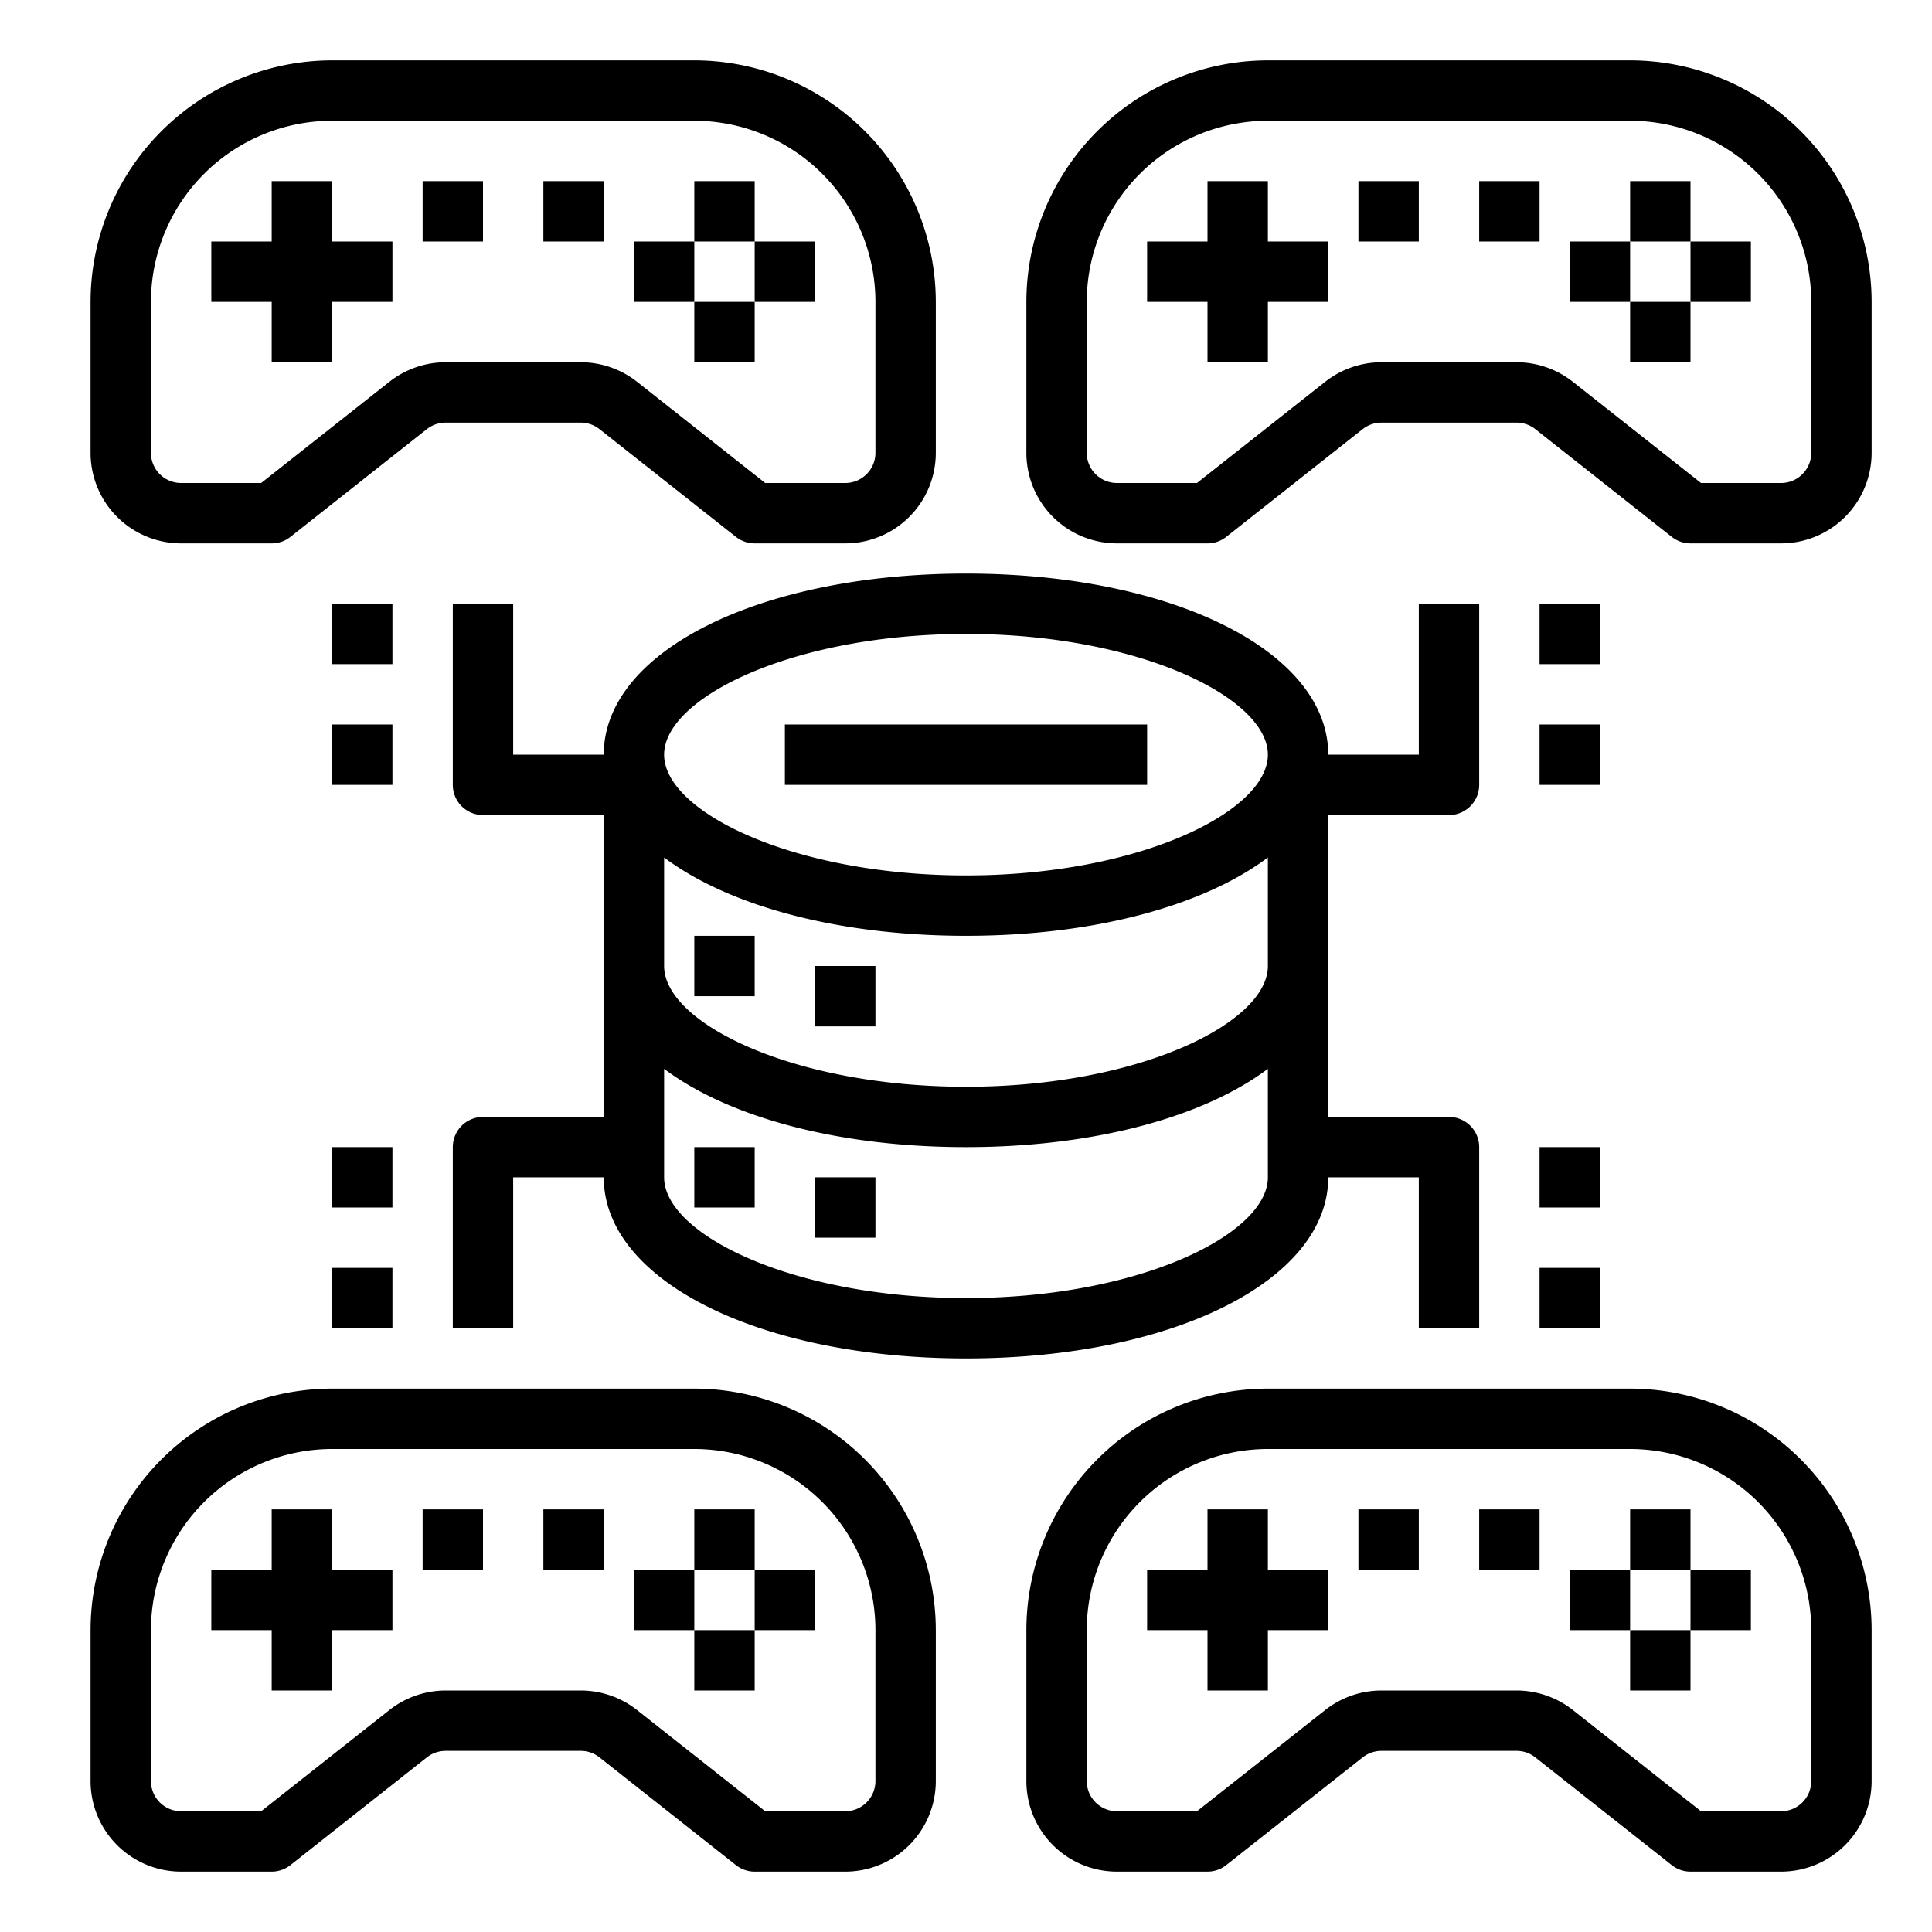 <svg xmlns="http://www.w3.org/2000/svg" viewBox="0 0 64 64" x="0px" y="0px"><g data-name="Game Network-Server-Gaming-Networking-Joystick"><rect x="23" y="31" width="2" height="2"></rect><rect x="27" y="32" width="2" height="2"></rect><rect x="23" y="38" width="2" height="2"></rect><rect x="27" y="39" width="2" height="2"></rect><rect x="26" y="24" width="12" height="2"></rect><path d="M44,39h3v5h2V38a1,1,0,0,0-1-1H44V27h4a1,1,0,0,0,1-1V20H47v5H44c0-3.42-5.159-6-12-6s-12,2.58-12,6H17V20H15v6a1,1,0,0,0,1,1h4V37H16a1,1,0,0,0-1,1v6h2V39h3c0,3.42,5.159,6,12,6S44,42.42,44,39ZM32,21c5.724,0,10,2.112,10,4s-4.276,4-10,4-10-2.112-10-4S26.276,21,32,21ZM22,28.406C24.114,29.994,27.729,31,32,31s7.886-1.006,10-2.594V32c0,1.888-4.276,4-10,4s-10-2.112-10-4ZM32,43c-5.724,0-10-2.112-10-4V35.406C24.114,36.994,27.729,38,32,38s7.886-1.006,10-2.594V39C42,40.888,37.724,43,32,43Z"></path><path d="M23,46H11a8.009,8.009,0,0,0-8,8v5a3,3,0,0,0,3,3H9a1,1,0,0,0,.62-.215l4.521-3.57a1.008,1.008,0,0,1,.62-.215h4.478a1,1,0,0,1,.619.215l4.522,3.57A1,1,0,0,0,25,62h3a3,3,0,0,0,3-3V54A8.009,8.009,0,0,0,23,46Zm6,13a1,1,0,0,1-1,1H25.348L21.1,56.645A3.016,3.016,0,0,0,19.239,56H14.761a3.016,3.016,0,0,0-1.86.646L8.652,60H6a1,1,0,0,1-1-1V54a6.006,6.006,0,0,1,6-6H23a6.006,6.006,0,0,1,6,6Z"></path><polygon points="11 50 9 50 9 52 7 52 7 54 9 54 9 56 11 56 11 54 13 54 13 52 11 52 11 50"></polygon><rect x="23" y="50" width="2" height="2"></rect><rect x="25" y="52" width="2" height="2"></rect><rect x="23" y="54" width="2" height="2"></rect><rect x="21" y="52" width="2" height="2"></rect><rect x="14" y="50" width="2" height="2"></rect><rect x="18" y="50" width="2" height="2"></rect><path d="M54,46H42a8.009,8.009,0,0,0-8,8v5a3,3,0,0,0,3,3h3a1,1,0,0,0,.62-.215l4.521-3.57a1.008,1.008,0,0,1,.62-.215h4.478a1,1,0,0,1,.619.215l4.522,3.57A1,1,0,0,0,56,62h3a3,3,0,0,0,3-3V54A8.009,8.009,0,0,0,54,46Zm6,13a1,1,0,0,1-1,1H56.348L52.1,56.645A3.016,3.016,0,0,0,50.239,56H45.761a3.016,3.016,0,0,0-1.86.646L39.652,60H37a1,1,0,0,1-1-1V54a6.006,6.006,0,0,1,6-6H54a6.006,6.006,0,0,1,6,6Z"></path><polygon points="42 50 40 50 40 52 38 52 38 54 40 54 40 56 42 56 42 54 44 54 44 52 42 52 42 50"></polygon><rect x="54" y="50" width="2" height="2"></rect><rect x="56" y="52" width="2" height="2"></rect><rect x="54" y="54" width="2" height="2"></rect><rect x="52" y="52" width="2" height="2"></rect><rect x="45" y="50" width="2" height="2"></rect><rect x="49" y="50" width="2" height="2"></rect><path d="M6,18H9a1,1,0,0,0,.62-.215l4.521-3.57a1.008,1.008,0,0,1,.62-.215h4.478a1,1,0,0,1,.619.215l4.522,3.57A1,1,0,0,0,25,18h3a3,3,0,0,0,3-3V10a8.009,8.009,0,0,0-8-8H11a8.009,8.009,0,0,0-8,8v5A3,3,0,0,0,6,18ZM5,10a6.006,6.006,0,0,1,6-6H23a6.006,6.006,0,0,1,6,6v5a1,1,0,0,1-1,1H25.348L21.1,12.645A3.016,3.016,0,0,0,19.239,12H14.761a3.016,3.016,0,0,0-1.86.646L8.652,16H6a1,1,0,0,1-1-1Z"></path><polygon points="9 12 11 12 11 10 13 10 13 8 11 8 11 6 9 6 9 8 7 8 7 10 9 10 9 12"></polygon><rect x="23" y="6" width="2" height="2"></rect><rect x="25" y="8" width="2" height="2"></rect><rect x="23" y="10" width="2" height="2"></rect><rect x="21" y="8" width="2" height="2"></rect><rect x="14" y="6" width="2" height="2"></rect><rect x="18" y="6" width="2" height="2"></rect><path d="M54,2H42a8.009,8.009,0,0,0-8,8v5a3,3,0,0,0,3,3h3a1,1,0,0,0,.62-.215l4.521-3.57a1.008,1.008,0,0,1,.62-.215h4.478a1,1,0,0,1,.619.215l4.522,3.57A1,1,0,0,0,56,18h3a3,3,0,0,0,3-3V10A8.009,8.009,0,0,0,54,2Zm6,13a1,1,0,0,1-1,1H56.348L52.1,12.645A3.016,3.016,0,0,0,50.239,12H45.761a3.016,3.016,0,0,0-1.86.646L39.652,16H37a1,1,0,0,1-1-1V10a6.006,6.006,0,0,1,6-6H54a6.006,6.006,0,0,1,6,6Z"></path><polygon points="42 6 40 6 40 8 38 8 38 10 40 10 40 12 42 12 42 10 44 10 44 8 42 8 42 6"></polygon><rect x="54" y="6" width="2" height="2"></rect><rect x="56" y="8" width="2" height="2"></rect><rect x="54" y="10" width="2" height="2"></rect><rect x="52" y="8" width="2" height="2"></rect><rect x="45" y="6" width="2" height="2"></rect><rect x="49" y="6" width="2" height="2"></rect><rect x="51" y="20" width="2" height="2"></rect><rect x="51" y="24" width="2" height="2"></rect><rect x="51" y="38" width="2" height="2"></rect><rect x="51" y="42" width="2" height="2"></rect><rect x="11" y="20" width="2" height="2"></rect><rect x="11" y="24" width="2" height="2"></rect><rect x="11" y="38" width="2" height="2"></rect><rect x="11" y="42" width="2" height="2"></rect></g></svg>